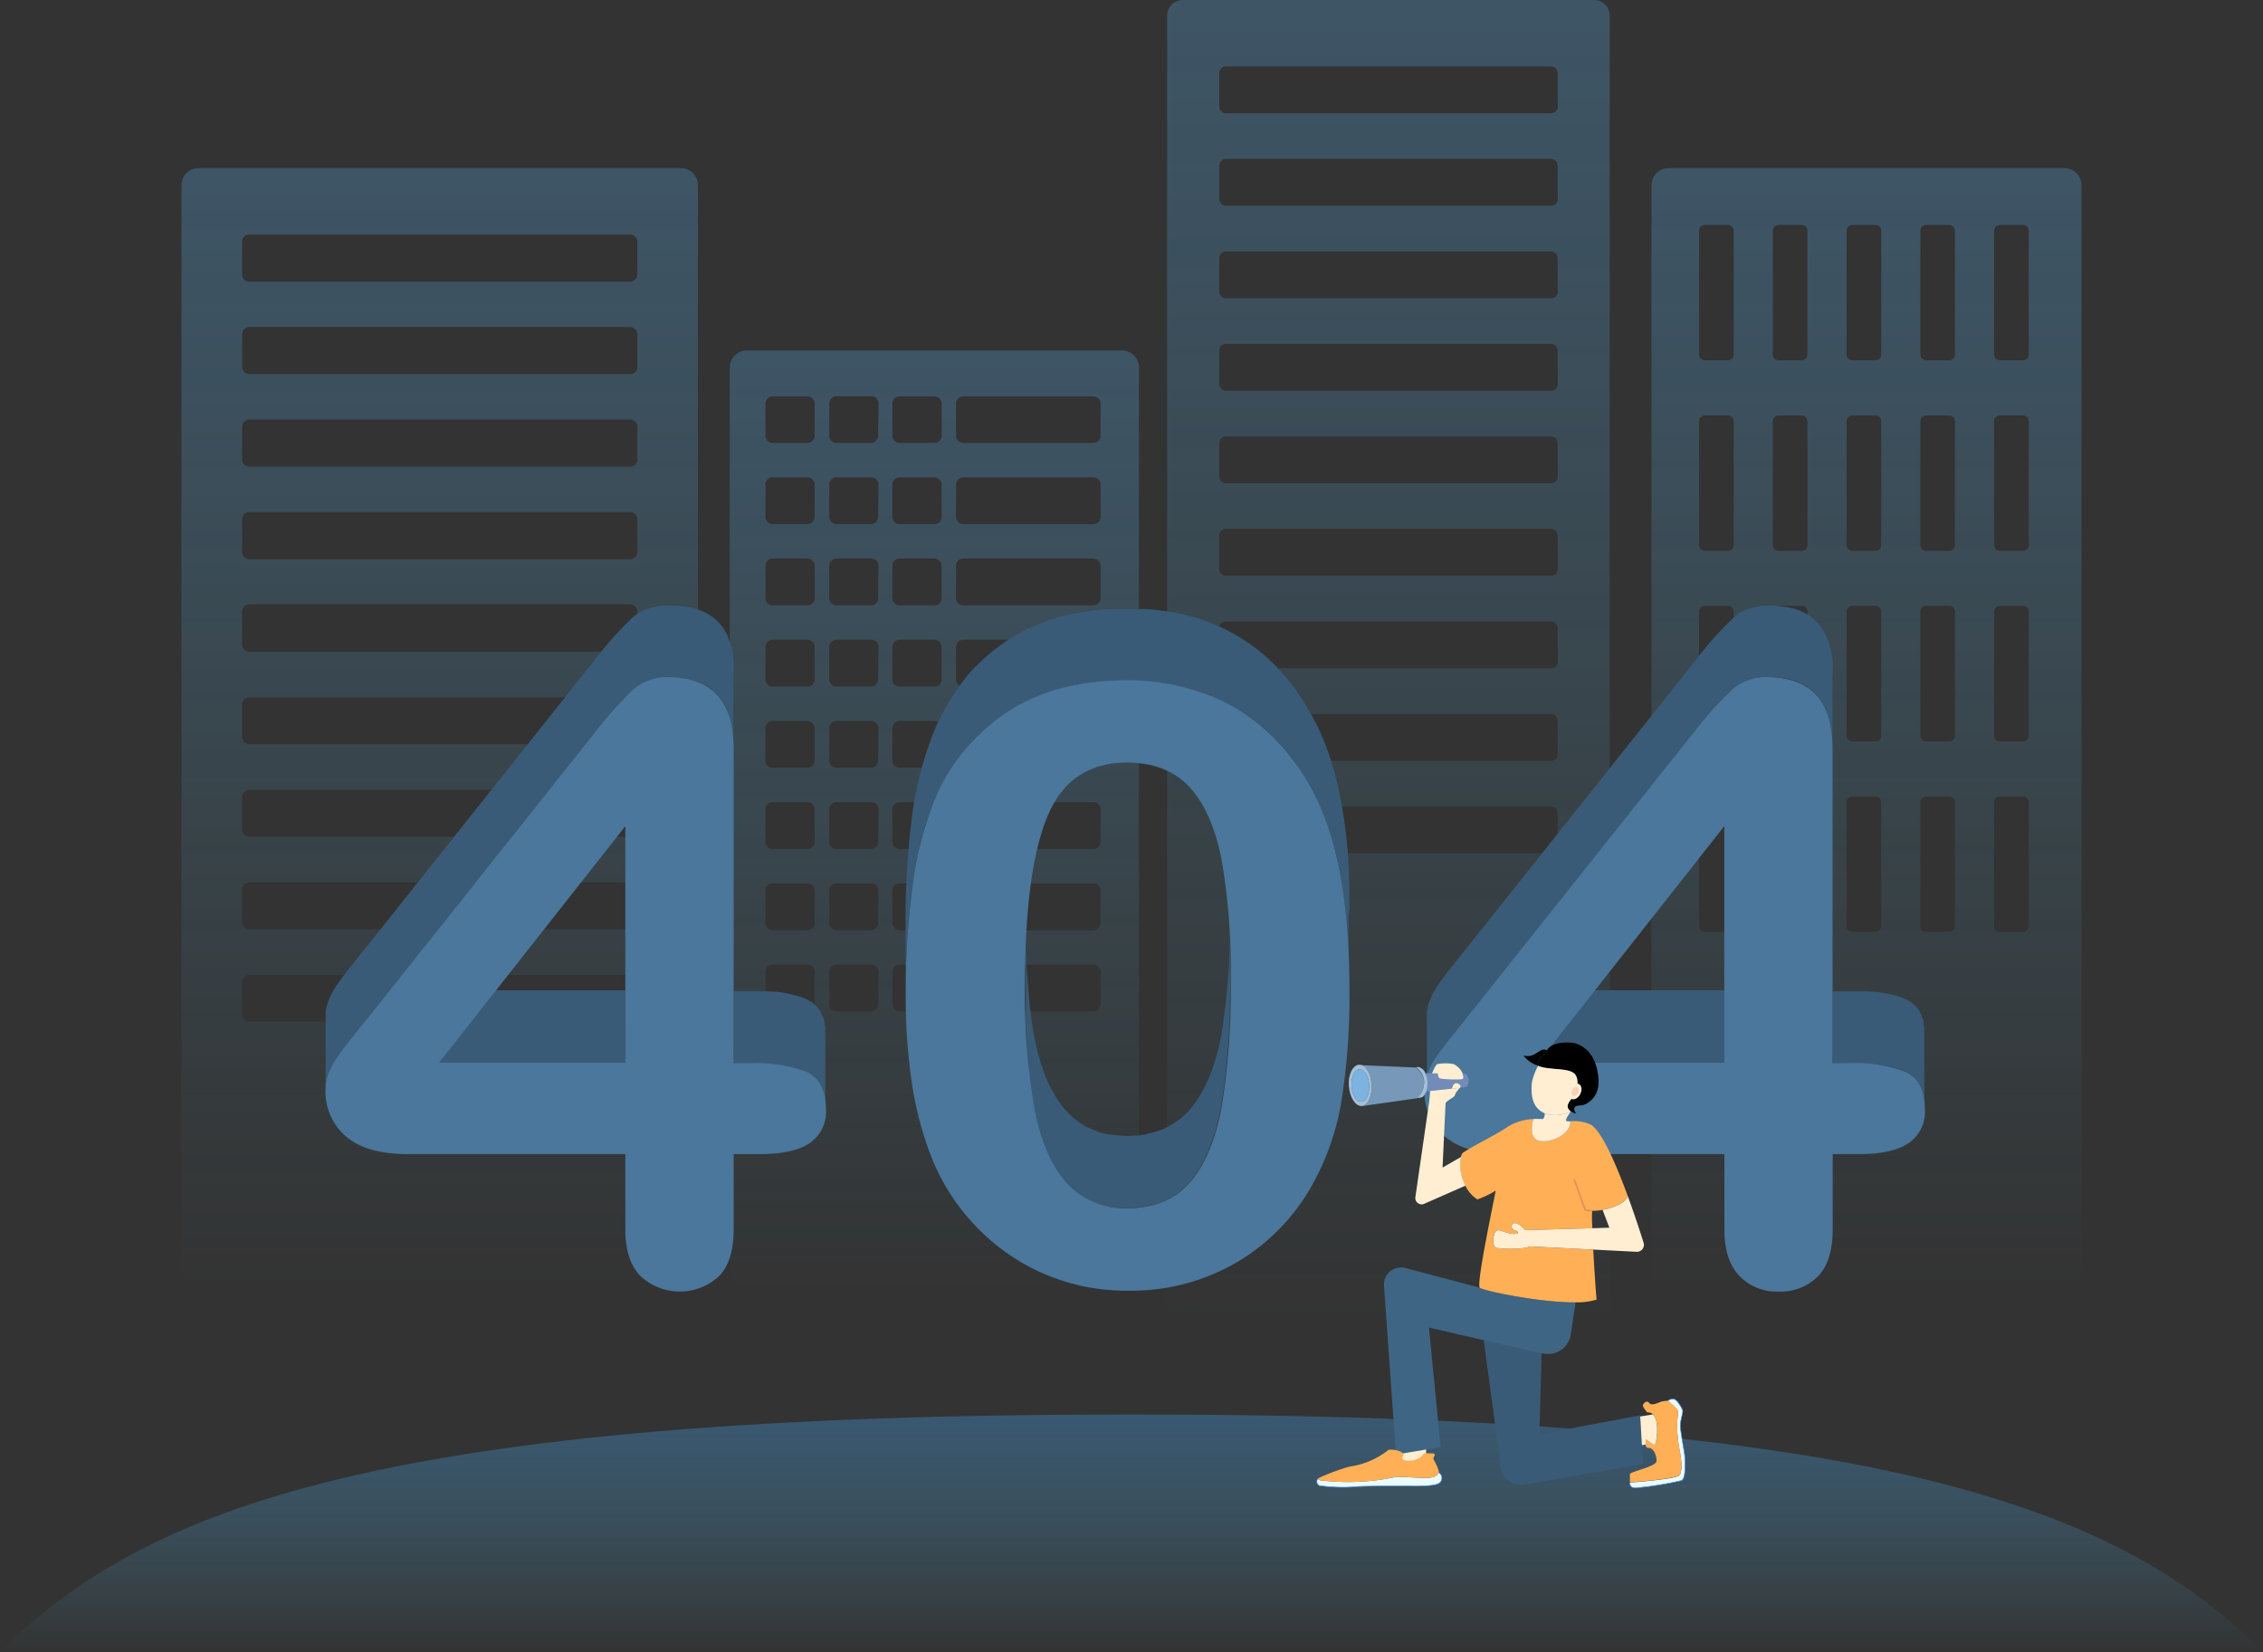 <svg xmlns="http://www.w3.org/2000/svg" xmlns:xlink="http://www.w3.org/1999/xlink" width="359.07" height="262.12" viewBox="0 0 359.07 262.12">
  <rect x="0" y="0" width="359.07" height="262.12" fill="#333333" stroke="none"/>
  <defs>
    <linearGradient id="linear-gradient" x1="0.5" x2="0.5" y2="1" gradientUnits="objectBoundingBox">
      <stop offset="0" stop-color="#428fce"/>
      <stop offset="1" stop-color="#5ecfff" stop-opacity="0"/>
    </linearGradient>
    <linearGradient id="linear-gradient-2" x1="0.5" x2="0.5" y2="1" gradientUnits="objectBoundingBox">
      <stop offset="0" stop-color="#59ace9"/>
      <stop offset="1" stop-color="#5ecfff" stop-opacity="0"/>
    </linearGradient>
    <linearGradient id="linear-gradient-3" x1="0.5" y1="0" x2="0.5" y2="1" xlink:href="#linear-gradient-2"/>
    <linearGradient id="linear-gradient-4" x1="0.5" y1="0" x2="0.5" y2="1" xlink:href="#linear-gradient-2"/>
    <linearGradient id="linear-gradient-5" x1="0.5" y1="0" x2="0.5" y2="1" xlink:href="#linear-gradient-2"/>
  </defs>
  <g id="图层_2" data-name="图层 2" transform="translate(-53.21)">
    <g id="图层_1" data-name="图层 1">
      <path id="路径_587" data-name="路径 587" d="M412.28,262.12c-23-23-61-37.69-179.53-37.69S76.24,239.1,53.21,262.12Z" opacity="0.4" fill="url(#linear-gradient)"/>
      <g id="组_532" data-name="组 532" opacity="0.7">
        <path id="路径_588" data-name="路径 588" d="M380.66,26.68H318.07a2.71,2.71,0,0,0-2.82,2.59V201.44a2.71,2.71,0,0,0,2.82,2.59h62.59a2.72,2.72,0,0,0,2.82-2.59V29.27a2.72,2.72,0,0,0-2.82-2.59ZM328.3,147a.9.9,0,0,1-.95.87h-3.6a.9.9,0,0,1-.95-.87V127.27a.91.91,0,0,1,.95-.87h3.6a.91.91,0,0,1,.95.87Zm0-30.23a.91.91,0,0,1-.95.87h-3.6a.91.91,0,0,1-.95-.87V97a.91.91,0,0,1,.95-.87h3.6a.91.91,0,0,1,.95.87Zm0-30.24a.91.91,0,0,1-.95.87h-3.6a.91.91,0,0,1-.95-.87V66.8a.91.91,0,0,1,.95-.87h3.6a.91.91,0,0,1,.95.87Zm0-30.24a.91.91,0,0,1-.95.87h-3.6a.91.91,0,0,1-.95-.87V36.56a.91.91,0,0,1,.95-.87h3.6a.91.91,0,0,1,.95.87ZM340,147a.9.9,0,0,1-.94.87h-3.61a.91.91,0,0,1-.95-.87V127.27a.92.92,0,0,1,.95-.87h3.61a.91.91,0,0,1,.94.87Zm0-30.23a.91.91,0,0,1-.94.87h-3.61a.92.92,0,0,1-.95-.87V97a.92.92,0,0,1,.95-.87h3.61A.91.91,0,0,1,340,97Zm0-30.24a.91.91,0,0,1-.94.87h-3.61a.92.92,0,0,1-.95-.87V66.8a.92.92,0,0,1,.95-.87h3.61a.91.91,0,0,1,.94.87Zm0-30.24a.91.91,0,0,1-.94.87h-3.61a.92.92,0,0,1-.95-.87V36.56a.92.92,0,0,1,.95-.87h3.61a.91.91,0,0,1,.94.87ZM351.7,147a.9.9,0,0,1-.94.87h-3.61a.9.9,0,0,1-.94-.87V127.27a.91.91,0,0,1,.94-.87h3.61a.91.91,0,0,1,.94.87Zm0-30.23a.91.91,0,0,1-.94.87h-3.61a.91.91,0,0,1-.94-.87V97a.91.91,0,0,1,.94-.87h3.61a.91.91,0,0,1,.94.87Zm0-30.24a.91.91,0,0,1-.94.87h-3.61a.91.91,0,0,1-.94-.87V66.8a.91.91,0,0,1,.94-.87h3.61a.91.91,0,0,1,.94.87Zm0-30.24a.91.91,0,0,1-.94.87h-3.61a.91.91,0,0,1-.94-.87V36.56a.91.91,0,0,1,.94-.87h3.61a.91.91,0,0,1,.94.87ZM363.4,147a.9.9,0,0,1-.94.87h-3.61a.9.9,0,0,1-.94-.87V127.27a.91.91,0,0,1,.94-.87h3.61a.91.91,0,0,1,.94.87Zm0-30.23a.91.91,0,0,1-.94.87h-3.61a.91.91,0,0,1-.94-.87V97a.91.91,0,0,1,.94-.87h3.61a.91.91,0,0,1,.94.87Zm0-30.24a.91.91,0,0,1-.94.87h-3.61a.91.91,0,0,1-.94-.87V66.8a.91.91,0,0,1,.94-.87h3.61a.91.91,0,0,1,.94.87Zm0-30.24a.91.91,0,0,1-.94.87h-3.61a.91.91,0,0,1-.94-.87V36.56a.91.91,0,0,1,.94-.87h3.61a.91.91,0,0,1,.94.87ZM375.11,147a.91.91,0,0,1-.95.87h-3.61a.9.9,0,0,1-.94-.87V127.27a.91.91,0,0,1,.94-.87h3.61a.92.92,0,0,1,.95.87Zm0-30.23a.92.92,0,0,1-.95.87h-3.61a.91.91,0,0,1-.94-.87V97a.91.91,0,0,1,.94-.87h3.61a.92.92,0,0,1,.95.87Zm0-30.24a.92.92,0,0,1-.95.87h-3.61a.91.91,0,0,1-.94-.87V66.8a.91.91,0,0,1,.94-.87h3.61a.92.92,0,0,1,.95.87Zm0-30.24a.92.92,0,0,1-.95.87h-3.61a.91.91,0,0,1-.94-.87V36.56a.91.91,0,0,1,.94-.87h3.61a.92.92,0,0,1,.95.87Z" opacity="0.4" fill="url(#linear-gradient-2)"/>
        <path id="路径_589" data-name="路径 589" d="M231.1,55.61H171.8A2.71,2.71,0,0,0,169,58.2V201.44a2.71,2.71,0,0,0,2.8,2.56h59.3a2.71,2.71,0,0,0,2.82-2.59V58.2a2.71,2.71,0,0,0-2.82-2.59ZM182.47,159.37a1.16,1.16,0,0,1-1.2,1.11h-5.4a1.16,1.16,0,0,1-1.2-1.11v-5.22a1.15,1.15,0,0,1,1.2-1.1h5.4a1.15,1.15,0,0,1,1.2,1.1Zm0-12.88a1.15,1.15,0,0,1-1.2,1.1h-5.4a1.15,1.15,0,0,1-1.2-1.1v-5.22a1.16,1.16,0,0,1,1.2-1.11h5.4a1.16,1.16,0,0,1,1.2,1.11Zm0-12.89a1.16,1.16,0,0,1-1.2,1.11h-5.4a1.16,1.16,0,0,1-1.2-1.11v-5.22a1.15,1.15,0,0,1,1.2-1.1h5.4a1.15,1.15,0,0,1,1.2,1.1Zm0-12.88a1.15,1.15,0,0,1-1.2,1.1h-5.4a1.15,1.15,0,0,1-1.2-1.1V115.5a1.16,1.16,0,0,1,1.2-1.11h5.4a1.16,1.16,0,0,1,1.2,1.11Zm0-12.89a1.16,1.16,0,0,1-1.2,1.11h-5.4a1.16,1.16,0,0,1-1.2-1.11v-5.21a1.15,1.15,0,0,1,1.2-1.11h5.4a1.15,1.15,0,0,1,1.2,1.11Zm0-12.88a1.15,1.15,0,0,1-1.2,1.1h-5.4a1.15,1.15,0,0,1-1.2-1.1V89.73a1.16,1.16,0,0,1,1.2-1.11h5.4a1.16,1.16,0,0,1,1.2,1.11Zm0-12.89a1.16,1.16,0,0,1-1.2,1.11h-5.4a1.16,1.16,0,0,1-1.2-1.11V76.85a1.15,1.15,0,0,1,1.2-1.11h5.4a1.15,1.15,0,0,1,1.2,1.11Zm0-12.88a1.15,1.15,0,0,1-1.2,1.1h-5.4a1.15,1.15,0,0,1-1.2-1.1V64a1.16,1.16,0,0,1,1.2-1.11h5.4a1.16,1.16,0,0,1,1.2,1.11Zm10.08,90.19a1.16,1.16,0,0,1-1.2,1.11H186a1.16,1.16,0,0,1-1.21-1.11v-5.22a1.16,1.16,0,0,1,1.21-1.1h5.4a1.15,1.15,0,0,1,1.2,1.1Zm0-12.88a1.15,1.15,0,0,1-1.2,1.1H186a1.16,1.16,0,0,1-1.21-1.1v-5.22a1.16,1.16,0,0,1,1.21-1.11h5.4a1.16,1.16,0,0,1,1.2,1.11Zm0-12.89a1.16,1.16,0,0,1-1.2,1.11H186a1.16,1.16,0,0,1-1.21-1.11v-5.22a1.16,1.16,0,0,1,1.21-1.1h5.4a1.15,1.15,0,0,1,1.2,1.1Zm0-12.88a1.15,1.15,0,0,1-1.2,1.1H186a1.16,1.16,0,0,1-1.21-1.1V115.5a1.16,1.16,0,0,1,1.21-1.11h5.4a1.16,1.16,0,0,1,1.2,1.11Zm0-12.89a1.16,1.16,0,0,1-1.2,1.11H186a1.16,1.16,0,0,1-1.21-1.11v-5.21a1.16,1.16,0,0,1,1.21-1.11h5.4a1.15,1.15,0,0,1,1.2,1.11Zm0-12.88a1.15,1.15,0,0,1-1.2,1.1H186a1.16,1.16,0,0,1-1.21-1.1V89.73A1.16,1.16,0,0,1,186,88.62h5.4a1.16,1.16,0,0,1,1.2,1.11Zm0-12.89a1.16,1.16,0,0,1-1.2,1.11H186a1.16,1.16,0,0,1-1.21-1.11V76.85A1.16,1.16,0,0,1,186,75.74h5.4a1.15,1.15,0,0,1,1.2,1.11Zm0-12.88a1.15,1.15,0,0,1-1.2,1.1H186a1.16,1.16,0,0,1-1.21-1.1V64A1.16,1.16,0,0,1,186,62.85h5.4a1.16,1.16,0,0,1,1.2,1.11Zm10.08,90.19a1.16,1.16,0,0,1-1.21,1.11H196a1.16,1.16,0,0,1-1.2-1.11v-5.22a1.15,1.15,0,0,1,1.2-1.1h5.4a1.16,1.16,0,0,1,1.21,1.1Zm0-12.88a1.16,1.16,0,0,1-1.21,1.1H196a1.15,1.15,0,0,1-1.2-1.1v-5.22a1.16,1.16,0,0,1,1.2-1.11h5.4a1.16,1.16,0,0,1,1.21,1.11Zm0-12.89a1.16,1.16,0,0,1-1.21,1.11H196a1.16,1.16,0,0,1-1.2-1.11v-5.22a1.15,1.15,0,0,1,1.2-1.1h5.4a1.16,1.16,0,0,1,1.21,1.1Zm0-12.88a1.16,1.16,0,0,1-1.21,1.1H196a1.15,1.15,0,0,1-1.2-1.1V115.5a1.16,1.16,0,0,1,1.2-1.11h5.4a1.16,1.16,0,0,1,1.21,1.11Zm0-12.89a1.16,1.16,0,0,1-1.21,1.11H196a1.16,1.16,0,0,1-1.2-1.11v-5.21a1.15,1.15,0,0,1,1.2-1.11h5.4a1.16,1.16,0,0,1,1.21,1.11Zm0-12.88a1.16,1.16,0,0,1-1.21,1.1H196a1.15,1.15,0,0,1-1.2-1.1V89.73a1.16,1.16,0,0,1,1.2-1.11h5.4a1.16,1.16,0,0,1,1.21,1.11Zm0-12.89a1.16,1.16,0,0,1-1.21,1.11H196a1.16,1.16,0,0,1-1.2-1.11V76.85a1.15,1.15,0,0,1,1.2-1.11h5.4a1.16,1.16,0,0,1,1.21,1.11Zm0-12.88a1.16,1.16,0,0,1-1.21,1.1H196a1.15,1.15,0,0,1-1.2-1.1V64a1.16,1.16,0,0,1,1.2-1.11h5.4A1.16,1.16,0,0,1,202.63,64Zm25.21,90.19a1.16,1.16,0,0,1-1.2,1.11H206.1a1.16,1.16,0,0,1-1.2-1.11v-5.22a1.15,1.15,0,0,1,1.2-1.1h20.54a1.15,1.15,0,0,1,1.2,1.1Zm0-12.88a1.15,1.15,0,0,1-1.2,1.1H206.1a1.15,1.15,0,0,1-1.2-1.1v-5.22a1.16,1.16,0,0,1,1.2-1.11h20.54a1.16,1.16,0,0,1,1.2,1.11Zm0-12.89a1.16,1.16,0,0,1-1.2,1.11H206.1a1.16,1.16,0,0,1-1.2-1.11v-5.22a1.15,1.15,0,0,1,1.2-1.1h20.54a1.15,1.15,0,0,1,1.2,1.1Zm0-12.88a1.15,1.15,0,0,1-1.2,1.1H206.1a1.15,1.15,0,0,1-1.2-1.1V115.5a1.16,1.16,0,0,1,1.2-1.11h20.54a1.16,1.16,0,0,1,1.2,1.11Zm0-12.89a1.16,1.16,0,0,1-1.2,1.11H206.1a1.16,1.16,0,0,1-1.2-1.11v-5.21a1.15,1.15,0,0,1,1.2-1.11h20.54a1.15,1.15,0,0,1,1.2,1.11Zm0-12.88a1.15,1.15,0,0,1-1.2,1.1H206.1a1.15,1.15,0,0,1-1.2-1.1V89.73a1.16,1.16,0,0,1,1.2-1.11h20.54a1.16,1.16,0,0,1,1.2,1.11Zm0-12.89a1.16,1.16,0,0,1-1.2,1.11H206.1a1.16,1.16,0,0,1-1.2-1.11V76.85a1.15,1.15,0,0,1,1.2-1.11h20.54a1.15,1.15,0,0,1,1.2,1.11Zm0-12.88a1.15,1.15,0,0,1-1.2,1.1H206.1a1.15,1.15,0,0,1-1.2-1.1V64a1.16,1.16,0,0,1,1.2-1.11h20.54a1.16,1.16,0,0,1,1.2,1.11Z" opacity="0.4" fill="url(#linear-gradient-3)"/>
        <path id="路径_590" data-name="路径 590" d="M161.13,26.68H84.83A2.71,2.71,0,0,0,82,29.27V201.44A2.71,2.71,0,0,0,84.83,204h76.3a2.71,2.71,0,0,0,2.82-2.59V29.27A2.71,2.71,0,0,0,161.13,26.68ZM154.34,161a1.16,1.16,0,0,1-1.2,1.11H92.83A1.16,1.16,0,0,1,91.62,161v-5.21a1.16,1.16,0,0,1,1.21-1.11h60.31a1.15,1.15,0,0,1,1.2,1.11Zm0-14.67a1.15,1.15,0,0,1-1.2,1.1H92.83a1.16,1.16,0,0,1-1.21-1.1v-5.22A1.16,1.16,0,0,1,92.83,140h60.31a1.16,1.16,0,0,1,1.2,1.11Zm0-14.68a1.16,1.16,0,0,1-1.2,1.11H92.83a1.16,1.16,0,0,1-1.21-1.11v-5.22a1.16,1.16,0,0,1,1.21-1.1h60.31a1.15,1.15,0,0,1,1.2,1.1Zm0-14.68a1.16,1.16,0,0,1-1.2,1.11H92.83a1.16,1.16,0,0,1-1.21-1.11v-5.21a1.16,1.16,0,0,1,1.21-1.11h60.31a1.15,1.15,0,0,1,1.2,1.11Zm0-14.67a1.15,1.15,0,0,1-1.2,1.1H92.83a1.16,1.16,0,0,1-1.21-1.1V97a1.16,1.16,0,0,1,1.21-1.11h60.31a1.16,1.16,0,0,1,1.2,1.11Zm0-14.68a1.16,1.16,0,0,1-1.2,1.11H92.83a1.16,1.16,0,0,1-1.21-1.11V82.35a1.16,1.16,0,0,1,1.21-1.1h60.31a1.15,1.15,0,0,1,1.2,1.1Zm0-14.68a1.16,1.16,0,0,1-1.2,1.11H92.83a1.16,1.16,0,0,1-1.21-1.11V67.68a1.16,1.16,0,0,1,1.21-1.11h60.31a1.15,1.15,0,0,1,1.2,1.11Zm0-14.67a1.15,1.15,0,0,1-1.2,1.1H92.83a1.16,1.16,0,0,1-1.21-1.1V53a1.16,1.16,0,0,1,1.21-1.11h60.31a1.16,1.16,0,0,1,1.2,1.11Zm0-14.68a1.16,1.16,0,0,1-1.2,1.11H92.83a1.16,1.16,0,0,1-1.21-1.11V38.32a1.16,1.16,0,0,1,1.21-1.1h60.31a1.15,1.15,0,0,1,1.2,1.1Z" opacity="0.4" fill="url(#linear-gradient-4)"/>
        <path id="路径_591" data-name="路径 591" d="M306.21,0H240.82a2.51,2.51,0,0,0-2.42,2.59V206.94a2.51,2.51,0,0,0,2.42,2.6h65.39a2.51,2.51,0,0,0,2.41-2.6V2.59A2.51,2.51,0,0,0,306.21,0Zm-5.82,134.28a1.06,1.06,0,0,1-1,1.1H247.67a1.06,1.06,0,0,1-1-1.1v-5.22a1.07,1.07,0,0,1,1-1.11h51.69a1.07,1.07,0,0,1,1,1.11Zm0-14.68a1.07,1.07,0,0,1-1,1.11H247.67a1.07,1.07,0,0,1-1-1.11v-5.22a1.06,1.06,0,0,1,1-1.1h51.69a1.06,1.06,0,0,1,1,1.1Zm0-14.68a1.07,1.07,0,0,1-1,1.11H247.67a1.07,1.07,0,0,1-1-1.11V99.71a1.07,1.07,0,0,1,1-1.11h51.69a1.07,1.07,0,0,1,1,1.11Zm0-14.67a1.06,1.06,0,0,1-1,1.1H247.67a1.06,1.06,0,0,1-1-1.1V85a1.07,1.07,0,0,1,1-1.11h51.69a1.07,1.07,0,0,1,1,1.11Zm0-14.68a1.07,1.07,0,0,1-1,1.11H247.67a1.07,1.07,0,0,1-1-1.11V70.35a1.06,1.06,0,0,1,1-1.1h51.69a1.06,1.06,0,0,1,1,1.1Zm0-14.68a1.07,1.07,0,0,1-1,1.11H247.67a1.07,1.07,0,0,1-1-1.11V55.68a1.07,1.07,0,0,1,1-1.11h51.69a1.07,1.07,0,0,1,1,1.11Zm0-14.67a1.06,1.06,0,0,1-1,1.1H247.67a1.06,1.06,0,0,1-1-1.1V41a1.07,1.07,0,0,1,1-1.11h51.69a1.07,1.07,0,0,1,1,1.11Zm0-14.68a1.07,1.07,0,0,1-1,1.11H247.67a1.07,1.07,0,0,1-1-1.11V26.32a1.06,1.06,0,0,1,1-1.1h51.69a1.06,1.06,0,0,1,1,1.1Zm0-14.68a1.07,1.07,0,0,1-1,1.11H247.67a1.07,1.07,0,0,1-1-1.11V11.65a1.07,1.07,0,0,1,1-1.11h51.69a1.07,1.07,0,0,1,1,1.11Z" opacity="0.4" fill="url(#linear-gradient-5)"/>
      </g>
      <path id="路径_592" data-name="路径 592" d="M182.43,170.83l.09.09a3.44,3.44,0,0,1,.41.44l.12.15a6,6,0,0,1,.39.59.929.929,0,0,0,.05.1,5.36,5.36,0,0,1,.32.73h0a6.388,6.388,0,0,1,.22.78v.19a8.08,8.08,0,0,1,.14.9V163.32h0a3.666,3.666,0,0,0-.11-.75v-.33L184,162c-.05-.17-.1-.33-.16-.49h0c-.06-.16-.12-.31-.19-.46s-.09-.17-.13-.25a.93.93,0,0,0-.05-.1.591.591,0,0,1,0-.08,3.74,3.74,0,0,0-.27-.42l-.08-.1-.12-.15c-.05-.06-.1-.13-.16-.19a3,3,0,0,0-.25-.25l-.09-.09a4.061,4.061,0,0,0-.5-.42l-.11-.07-.12-.07-.18-.12-.5-.23c-.26-.11-.53-.22-.81-.32a2.462,2.462,0,0,1-.29-.09l-.54-.16h0l-.65-.16-.34-.09c-.32-.06-.65-.13-1-.18h0c-.36-.06-.73-.11-1.12-.15h-.39l-.8-.07h-5.5v11.49h5.41l.79.07h.4l1.12.16h0l1,.19.34.08.65.16.58.18.29.09c.28.1.55.2.81.31a6.23,6.23,0,0,1,.68.36l.12.07a4.73,4.73,0,0,1,.59.38Z" fill="#395b77"/>
      <rect id="矩形_189" data-name="矩形 189" width="29.56" height="11.49" transform="translate(122.87 157.13)" fill="#395b77"/>
      <path id="路径_593" data-name="路径 593" d="M169.61,106.86v-1.75a2.506,2.506,0,0,0,0-.27,4.422,4.422,0,0,0-.1-.73q.008-.165,0-.33a1.891,1.891,0,0,1-.05-.23l-.12-.52a.6.6,0,0,0-.07-.34,2.411,2.411,0,0,1-.08-.25,1.174,1.174,0,0,0-.13-.4,2,2,0,0,0-.08-.26,1.028,1.028,0,0,0-.14-.35c-.05-.12-.08-.21-.13-.31v-.15c-.08-.18-.18-.34-.26-.51a1.743,1.743,0,0,1-.1-.19h0c-.14-.25-.3-.49-.46-.72h0c-.09-.13-.19-.24-.28-.36s-.2-.25-.3-.36h0l-.45-.43-.26-.24a6.42,6.42,0,0,0-.65-.48l-.13-.1h0l-.46-.27a1.631,1.631,0,0,0-.19-.09l-.52-.25c-.14-.06-.29-.13-.44-.18s-.37-.14-.57-.2l-.31-.1a.58.58,0,0,0-.14,0,9.779,9.779,0,0,0-1-.22h-.25c-.4-.06-.83-.11-1.26-.14h-2.41a1.579,1.579,0,0,0-.64.09h-.13a3,3,0,0,0-.43.09.35.35,0,0,0-.11,0,1.41,1.41,0,0,0-.22.06l-.24.06-.2.08-.23.08h-.14l-.27.12-.24.11h-.08l-.24.14-.33.18h-.08l-.14.1-.53.38-.12.09-.27.23a53.109,53.109,0,0,0-5.87,6.55l-36.44,45.8-2.55,3.17c-.68.86-1.34,1.75-2,2.68a12.249,12.249,0,0,0-1.44,2.65,7.17,7.17,0,0,0-.45,1.87c0,.2,0,.41,0,.61h0v11.49a7,7,0,0,1,.48-2.49,12.43,12.43,0,0,1,1.44-2.64c.65-.93,1.31-1.82,2-2.69l2.55-3.16L147.76,116a53.361,53.361,0,0,1,5.87-6.56l.39-.31c.17-.14.35-.26.53-.39a1.64,1.64,0,0,0,.22-.14l.33-.19.32-.17.24-.11.41-.17.23-.09.44-.14.22-.06.54-.11h.13c.23,0,.47-.07.71-.09h2.06a12.444,12.444,0,0,1,1.26.14h.25q.51.09,1,.21l.45.14c.2.06.39.12.57.19l.44.19.52.24c.22.12.44.24.65.37h0l.13.1a6.421,6.421,0,0,1,.65.48c.09.07.17.16.26.24s.31.28.45.43.21.26.32.39a4.392,4.392,0,0,1,.28.36,7.453,7.453,0,0,1,.5.78l.1.19c.11.21.22.43.31.65s.09.22.13.32a6.317,6.317,0,0,1,.22.61c.05.13.09.26.13.4l.15.59.12.52.09.56c0,.24.08.48.1.73s.06.52.08.79v1.52h0V107.13a2.445,2.445,0,0,0,.05-.27Z" fill="#395b77"/>
      <path id="路径_594" data-name="路径 594" d="M247,164.23c-1,5.13-2.63,9.07-5,11.83a11.675,11.675,0,0,1-.85.87c-.09.09-.18.16-.27.24a6.66,6.66,0,0,1-.59.49c-.19.14-.37.28-.56.4s-.39.27-.6.39l-.38.21c-.28.15-.57.3-.86.43l-.2.08a10,10,0,0,1-1.13.4l-.29.09c-.32.08-.64.16-1,.22L235,180c-.43.07-.87.14-1.32.18h-.23c-.43,0-.87.05-1.33.05a11.827,11.827,0,0,1-1.34-.05l-.7-.08-.77-.1h-.21c-.39-.08-.78-.17-1.16-.27a5.223,5.223,0,0,1-.72-.25l-.55-.19c-.24-.1-.46-.21-.7-.33s-.33-.14-.48-.23l-.21-.13a8.629,8.629,0,0,1-.82-.51c-.21-.15-.41-.31-.61-.47l-.43-.34c-.21-.19-.41-.39-.6-.59s-.27-.25-.39-.39a12.06,12.06,0,0,1-.77-.94l-.17-.22c-.23-.32-.47-.66-.69-1a1,1,0,0,0-.1-.17c-.2-.34-.4-.69-.59-1a1.62,1.62,0,0,1-.1-.18c-.2-.39-.39-.8-.58-1.22l-.13-.31c-.17-.4-.34-.81-.49-1.24l-.06-.14c-.17-.47-.33-1-.48-1.47l-.12-.43c-.12-.39-.22-.79-.33-1.2a1.924,1.924,0,0,0-.11-.46c-.13-.55-.26-1.11-.37-1.68s-.23-1.25-.33-1.9v-.14c-.1-.61-.19-1.25-.27-1.9a1.286,1.286,0,0,0-.07-.51c-.07-.57-.13-1.14-.19-1.73v-.35l-.09-1c0-.49-.09-1-.13-1.48s0-.75-.07-1.12-.06-1-.09-1.51,0-.81-.05-1.21,0-1-.07-1.55v11.48a12.72,12.72,0,0,0,.07,1.56c.07.56,0,.82.05,1.21l.09,1.5a5.915,5.915,0,0,0,.07,1.12c0,.51.09,1,.13,1.49a8.914,8.914,0,0,0,.08.89v.48c.06.59.12,1.16.19,1.72a4.341,4.341,0,0,0,.07.52c.08.65.17,1.28.27,1.9v.14c.06.41.13.82.2,1.21a3.888,3.888,0,0,0,.13.68c.11.58.24,1.14.37,1.69a2.044,2.044,0,0,0,.11.46c.04.16.09.37.14.55s.12.43.19.65l.12.43c.15.48.3,1,.46,1.42h0l.06.14c.15.43.32.84.49,1.24l.13.31.11.26c.15.33.31.65.47,1a1.624,1.624,0,0,0,.1.18c.09.18.19.36.29.54l.3.5.1.17c.18.28.36.56.54.82l.16.2.16.22c.25.33.5.64.77.94l.06.06c.1.12.22.22.33.33s.39.4.6.58.29.23.43.35.4.32.61.47l.07.06q.38.24.75.45l.21.13h0l.46.22c.23.11.46.23.7.33l.55.19c.24.08.47.17.72.24h0c.37.1.74.18,1.12.25h.41a1.878,1.878,0,0,1,.57.06,2.993,2.993,0,0,0,.7.08h1.6a6.343,6.343,0,0,0,1.07-.06h.26a7.123,7.123,0,0,0,1.13-.14h.16l.32-.07.52-.1.45-.13.29-.08.18-.05c.31-.1.6-.2.89-.32h.06l.2-.09.62-.28c.09,0,.16-.1.24-.14l.38-.21c.1-.07.21-.12.31-.18l.29-.21.56-.4.24-.18.35-.31.27-.24a11.84,11.84,0,0,0,.85-.88c2.39-2.75,4-6.69,5-11.82a113.489,113.489,0,0,0,1.44-20.15V144.08A113.423,113.423,0,0,1,247,164.23Z" fill="#395b77"/>
      <path id="路径_595" data-name="路径 595" d="M267.31,143.7v-2.77a11.564,11.564,0,0,0-.06-1.46v-.92c0-.54-.06-1.08-.1-1.61v-.68c-.06-.75-.12-1.49-.19-2.22h0c-.06-.63-.13-1.25-.2-1.87a5.348,5.348,0,0,0-.07-.56c-.06-.43-.11-.86-.17-1.29a4.868,4.868,0,0,0-.1-.65c-.06-.39-.12-.78-.19-1.17a4.218,4.218,0,0,0-.1-.62l-.06-.35a2.969,2.969,0,0,0-.08-.41l-.33-1.63c-.05-.21-.09-.42-.14-.63-.16-.71-.33-1.41-.51-2.08h0c-.16-.6-.33-1.19-.51-1.76l-.18-.56c-.12-.38-.25-.77-.38-1.14a.257.257,0,0,0-.07-.21,2,2,0,0,1-.19-.49l-.3-.8c-.09-.23-.19-.46-.29-.69s-.21-.51-.32-.76a.685.685,0,0,0-.11-.25c-.13-.29-.27-.58-.4-.86-.34-.68-.7-1.34-1.06-2-.05-.08-.09-.17-.13-.25l-.18-.29c-.2-.34-.4-.68-.6-1s-.23-.38-.35-.56c-.23-.36-.47-.72-.72-1.07-.07-.11-.14-.22-.22-.33v-.06q-.56-.77-1.14-1.5l-.3-.37c-.3-.36-.61-.72-.92-1.07-.06-.07-.13-.16-.2-.23l-.17-.17a16.687,16.687,0,0,0-1.37-1.41l-1-.92-.32-.27-.74-.61-.37-.28q-.4-.31-.81-.6l-.29-.21-.1-.07-.42-.27c-.26-.18-.53-.35-.8-.52l-.56-.33-.78-.45-.18-.1-.29-.15c-.42-.21-.83-.42-1.26-.62l-.48-.22c-.57-.25-1.14-.49-1.73-.71s-.91-.33-1.37-.48l-.46-.14-.74-.22h-.17c-.49-.14-1-.26-1.49-.37l-.24-.06c-.59-.13-1.18-.24-1.79-.34h-.12l-.57-.08-1-.13-.75-.08-1-.09h-5.62l-1.41.1h-.07c-.45.05-.9.09-1.34.15l-.41.06-.91.13h-.13l-.41.07-.69.13-.55.11-.67.15h-.19l-.37.1-.61.15-.56.16-.59.18-.21.06-.33.12-.59.2-.53.19-.57.22-.24.09-.27.12-.62.26-.48.22-.61.3-.28.13a1.511,1.511,0,0,1-.18.09l-.76.42-.36.19c-.37.21-.73.43-1.09.65h0c-.58.36-1.13.75-1.67,1.15-.17.11-.32.24-.48.36s-.45.33-.66.51-.32.28-.48.41l-.55.48c-.37.33-.73.68-1.08,1l-.44.43a14.721,14.721,0,0,0-1.4,1.56l-.17.22c-.39.47-.77,1-1.13,1.47-.14.19-.27.39-.4.58-.28.41-.56.82-.82,1.24l-.41.67c-.26.44-.51.89-.76,1.35l-.33.62c-.34.68-.67,1.36-1,2.07A55.461,55.461,0,0,0,198,128.9a127.458,127.458,0,0,0-1.1,17.57V158a127.362,127.362,0,0,1,1.1-17.57A55.34,55.34,0,0,1,201.46,127c.31-.71.64-1.4,1-2.07l.33-.62c.25-.46.5-.91.76-1.35l.41-.67c.26-.42.54-.84.82-1.24.13-.2.26-.4.4-.59.36-.5.74-1,1.13-1.46l.17-.22c.45-.54.92-1.06,1.4-1.56l.44-.44q.52-.53,1.08-1l.55-.48c.37-.32.75-.62,1.14-.92.16-.12.31-.25.48-.37.55-.4,1.12-.8,1.7-1.17.36-.22.72-.44,1.09-.65l.36-.2.76-.41.46-.23.61-.29.48-.22.62-.27.51-.2.57-.22.53-.2.59-.2.54-.17.59-.18.56-.16.61-.15.56-.14.66-.15.56-.11.68-.13.55-.1.91-.13.41-.05c.44-.06.89-.11,1.34-.15h.07c.46,0,.93-.08,1.41-.1h4.58l1,.06c.33,0,.65.06,1,.09l.75.07,1,.14.69.1c.61.1,1.2.21,1.79.34h.24l1.49.37.91.27.46.14c.46.15.92.31,1.37.48s1.16.46,1.73.71l.48.22c.43.2.84.4,1.26.62l.47.25q.39.21.78.45c.19.11.38.21.56.33s.54.34.8.51l.52.35.29.21c.27.19.55.39.81.6l.36.28c.26.2.5.4.75.61l.32.27c.34.3.68.6,1,.92s.93.92,1.37,1.4l.37.41c.31.35.62.71.92,1.07l.3.37c.39.49.77,1,1.14,1.5l.26.39c.25.35.49.71.72,1.07l.35.55.6,1,.31.54c.36.65.72,1.31,1.06,2l.51,1.11c.11.25.22.5.32.76s.2.45.29.69l.3.8c.09.23.18.46.26.7s.26.75.38,1.14l.18.56c.18.57.35,1.16.51,1.76h0c.18.67.35,1.37.51,2.07.05.21.09.43.14.64.11.53.22,1.08.33,1.63a3.955,3.955,0,0,0,.14.75c.05.25.07.42.1.63.07.39.13.77.19,1.17a5.129,5.129,0,0,0,.1.65c.06.42.11.85.17,1.29a5.348,5.348,0,0,0,.07.56c.07.62.14,1.25.21,1.9s.13,1.46.19,2.21v.69c0,.53.07,1.07.1,1.61v.91c0,.49.05,1,.06,1.46s0,.68,0,1v3.43h0V145.37A5.936,5.936,0,0,0,267.31,143.7Z" fill="#395b77"/>
      <path id="路径_596" data-name="路径 596" d="M356.8,170.83l.09.09a3.442,3.442,0,0,1,.41.44l.12.15a6,6,0,0,1,.39.59.938.938,0,0,0,.05.1,5.365,5.365,0,0,1,.32.73h0a5.919,5.919,0,0,1,.22.78,1.062,1.062,0,0,1,0,.19,8.453,8.453,0,0,1,.14.9.492.492,0,0,0,0,.12c0,.31,0,.64,0,1V163.44a.489.489,0,0,1,0-.12h0a4.542,4.542,0,0,0-.1-.74v-.15a1.29,1.29,0,0,0,0-.19.431.431,0,0,0-.06-.27,3.936,3.936,0,0,1-.16-.51h0c-.06-.16-.12-.32-.19-.47s-.09-.17-.13-.25l-.05-.1v-.08a4.172,4.172,0,0,0-.26-.42l-.09-.1-.12-.15-.16-.2-.25-.24-.09-.09a4.062,4.062,0,0,0-.46-.36l-.11-.07-.12-.07-.19-.12-.49-.23c-.26-.11-.53-.22-.81-.31l-.29-.1-.54-.16h0l-.65-.16-.34-.08-1-.19h-.09c-.36-.06-.74-.11-1.12-.15h-.38l-.82-.07h-5.45v11.49h5.45l.82.07h.38l1.12.16h.09l1,.18.34.08.65.16.58.18.29.09c.28.1.55.2.81.31a6.231,6.231,0,0,1,.68.36l.12.07A4.728,4.728,0,0,1,356.8,170.83Z" fill="#395b77"/>
      <rect id="矩形_190" data-name="矩形 190" width="29.56" height="11.49" transform="translate(297.24 157.13)" fill="#395b77"/>
      <path id="路径_597" data-name="路径 597" d="M344,106.86v-2.02a4.422,4.422,0,0,0-.1-.73c-.04-.24,0-.23-.05-.33a1.885,1.885,0,0,0-.05-.23,2.294,2.294,0,0,0-.11-.52c-.04-.17-.05-.23-.08-.34a1.834,1.834,0,0,0-.08-.25l-.12-.4a.786.786,0,0,0-.08-.26c-.03-.08-.09-.23-.14-.35s-.08-.21-.13-.31l-.06-.15c-.08-.18-.17-.34-.26-.51a1.741,1.741,0,0,0-.1-.19h0q-.21-.37-.45-.72h0c-.09-.12-.19-.24-.29-.35s-.19-.26-.29-.37h0a6.137,6.137,0,0,0-.45-.43l-.25-.24a7.614,7.614,0,0,0-.64-.48l-.14-.1h0l-.46-.27a1.111,1.111,0,0,0-.19-.09c-.16-.09-.34-.17-.51-.25a3.728,3.728,0,0,0-.44-.18l-.57-.2-.31-.1h-.14a9.783,9.783,0,0,0-1-.22h-.2c-.41-.06-.83-.11-1.27-.14h-2.06a1.579,1.579,0,0,0-.64.09h-.13a.73.73,0,0,0-.43.09.35.35,0,0,0-.11,0,1.41,1.41,0,0,0-.22.06l-.24.06-.2.08-.23.08h-.14l-.27.12-.24.11h-.08l-.24.14-.33.18h-.07l-.14.11a4.7,4.7,0,0,0-.53.38l-.12.08-.28.24a53,53,0,0,0-5.88,6.55l-36.43,45.8c-1,1.25-1.86,2.31-2.54,3.17s-1.36,1.75-2,2.68a12.249,12.249,0,0,0-1.44,2.65,7.171,7.171,0,0,0-.45,1.87c0,.2,0,.41,0,.61h0v11.49a7,7,0,0,1,.48-2.49,12.428,12.428,0,0,1,1.44-2.64c.64-.93,1.31-1.82,2-2.69l2.54-3.16L322.12,116a53.27,53.27,0,0,1,5.88-6.56l.4-.32.53-.38.21-.14.33-.19.32-.17.24-.11.41-.17.23-.09.44-.14.22-.06.54-.11H332c.23,0,.47-.07.71-.09h2.08a12.646,12.646,0,0,1,1.27.14h.25q.51.09,1,.21l.45.14c.19.06.39.12.57.19l.44.19.51.24c.23.12.45.24.65.37h0l.15.1a7.621,7.621,0,0,1,.64.48c.09.07.17.16.26.24s.3.28.44.43a3.889,3.889,0,0,1,.32.39c.1.12.2.23.29.36a6.069,6.069,0,0,1,.49.78,1.141,1.141,0,0,1,.1.19c.11.21.22.43.32.65a2.6,2.6,0,0,1,.13.32c.04.11.15.4.22.61l.12.39c.06.2.11.4.16.6s.08.34.11.52.07.37.1.56.07.48.1.73.06.52.08.79v1.52h0V106.86Z" fill="#395b77"/>
      <path id="路径_598" data-name="路径 598" d="M181.06,170q3.19,1.36,3.2,5.95a6,6,0,0,1-2.61,5.45c-1.74,1.15-4.36,1.72-7.84,1.72h-4.19v12q0,5-2.34,7.39a9.16,9.16,0,0,1-12.48-.07c-1.58-1.65-2.37-4.1-2.37-7.32v-12H117.92q-6.53,0-9.79-2.78a9.36,9.36,0,0,1-3.27-7.56,7,7,0,0,1,.48-2.49,12.43,12.43,0,0,1,1.44-2.64c.65-.93,1.31-1.82,2-2.69l2.55-3.16L147.76,116a53.361,53.361,0,0,1,5.87-6.56,8.12,8.12,0,0,1,5.54-2q10.44,0,10.45,11.25v50h2.95a22.17,22.17,0,0,1,8.49,1.31Zm-28.63-1.35V131.09l-29.56,37.53h29.56" fill="#4a779b"/>
      <path id="路径_599" data-name="路径 599" d="M262.1,126.69q5.22,10.67,5.22,30.17A104.742,104.742,0,0,1,266,175.07a40.85,40.85,0,0,1-5.09,13.83,32.76,32.76,0,0,1-12.1,11.76,33.29,33.29,0,0,1-16.5,4.13,32.86,32.86,0,0,1-18.73-5.55,34.11,34.11,0,0,1-12.48-15.38A54.59,54.59,0,0,1,197.92,172a93.33,93.33,0,0,1-1-14,127.356,127.356,0,0,1,1.1-17.57A55.34,55.34,0,0,1,201.46,127a30.81,30.81,0,0,1,11.79-14.18q7.73-4.87,18.46-4.88a36.2,36.2,0,0,1,12.85,2.17,29.45,29.45,0,0,1,10.14,6.33,36.1,36.1,0,0,1,7.4,10.25Zm-15.06,49a113.492,113.492,0,0,0,1.44-20.15A101.2,101.2,0,0,0,247,136.22c-1-5-2.7-8.81-5.08-11.37S236.2,121,232,121q-9.07,0-12.61,8.59t-3.54,26.48a107,107,0,0,0,1.51,19.9q1.51,7.76,5.09,11.73a12.37,12.37,0,0,0,9.69,4q6.33,0,9.9-4.14c2.39-2.75,4-6.69,5-11.82" fill="#4a779b"/>
      <path id="路径_600" data-name="路径 600" d="M355.43,170q3.19,1.36,3.2,5.95a6,6,0,0,1-2.62,5.45q-2.61,1.73-7.83,1.72H344v12q0,5-2.33,7.39a8.29,8.29,0,0,1-6.26,2.42,8.19,8.19,0,0,1-6.22-2.49c-1.58-1.65-2.37-4.1-2.37-7.32v-12H292.29q-6.54,0-9.8-2.78a9.42,9.42,0,0,1-3.26-7.56,7,7,0,0,1,.48-2.49,12.428,12.428,0,0,1,1.44-2.64c.64-.93,1.31-1.82,2-2.69l2.54-3.16L322.12,116a53.27,53.27,0,0,1,5.88-6.56,8.1,8.1,0,0,1,5.54-2q10.44,0,10.44,11.25v50h3a22.17,22.17,0,0,1,8.45,1.31Zm-28.63-1.35V131.09l-29.56,37.53H326.8" fill="#4a779b"/>
      <path id="路径_601" data-name="路径 601" d="M270.46,172.17c.07,1.42-.5,2.61-1.28,2.64s-1.46-1.08-1.53-2.5.5-2.6,1.28-2.64S270.39,170.75,270.46,172.17Z" fill="#7cb3e1"/>
      <path id="路径_602" data-name="路径 602" d="M285.58,170.34c.33,0,.62.46.65,1.06s-.21,1.1-.54,1.12l-.88.09c.12-.19.17-.36,0-.48-.38-.34-.75-.34-1-.08s-.17.57-.48.71h0l-3.26.34-.61.07a3.681,3.681,0,0,0,.19-1.45,3.761,3.761,0,0,0-.33-1.42h2c0,.31.1.73.42.83a19.283,19.283,0,0,0,3.06.13c1,0,.41-.65.47-.93h.29Z" fill="#728cb9"/>
      <path id="路径_603" data-name="路径 603" d="M279.17,171.65a3.49,3.49,0,0,1-1.1,2.61l-8.67,1.23c.89-.21,1.53-1.64,1.44-3.34S270,169.06,269,169l8.79.38a2.92,2.92,0,0,1,1.38,2.27Z" fill="#7798b9"/>
      <path id="路径_604" data-name="路径 604" d="M279.37,170.3a3.761,3.761,0,0,1,.33,1.42,3.68,3.68,0,0,1-.19,1.45c-.21.6-.57,1-1,1l-.43.06a3.49,3.49,0,0,0,1.1-2.61,2.92,2.92,0,0,0-1.34-2.3h.44A1.461,1.461,0,0,1,279.37,170.3Z" fill="#a4c0d9"/>
      <path id="路径_605" data-name="路径 605" d="M269.18,174.81c.78,0,1.35-1.22,1.28-2.64s-.75-2.54-1.53-2.5-1.35,1.22-1.28,2.64S268.41,174.85,269.18,174.81Zm1.66-2.66c.09,1.7-.55,3.13-1.44,3.34h-.17c-1,0-1.86-1.38-2-3.19s.64-3.31,1.63-3.36H269C270,169.06,270.76,170.44,270.84,172.15Z" fill="#a4c0d9"/>
      <path id="路径_606" data-name="路径 606" d="M303,176a1.14,1.14,0,0,0,.33.71,2.75,2.75,0,0,1-.88-.39A4.373,4.373,0,0,0,303,176Z"/>
      <path id="路径_607" data-name="路径 607" d="M298.64,166.65l.12.16A5.6,5.6,0,0,0,297,169a4.63,4.63,0,0,1-2.06-1.52C296.92,168,297.5,166.05,298.64,166.65Z"/>
      <path id="路径_608" data-name="路径 608" d="M306.62,169.68c-.86-3.88-3.84-4.21-3.84-4.21s-3.07-.47-4.14,1.18l.12.16A5.6,5.6,0,0,0,297,169a6.88,6.88,0,0,0,1.35.43c1.8.34,4.18.13,4.85,1.15s.22,2.66-.91,4.16c-.59.8-.28,1.31.16,1.62A4.369,4.369,0,0,0,303,176a.46.46,0,0,1,.28-.48,1.61,1.61,0,0,1,.49-.11,2.5,2.5,0,0,0,1.34-.39C305.68,174.58,307.49,173.56,306.62,169.68Z"/>
      <path id="路径_609" data-name="路径 609" d="M320.54,231.08c0,.63.23,3.56-.53,3.84a54,54,0,0,1-7.28,1.17c-1.07,0-.9-.85-.9-.85s7.18-.51,7.81-1.12.32-2.83.06-4.08a23.548,23.548,0,0,1-.41-4.38,16,16,0,0,0,.17-1.74c-.06-.35-1.59-1.62-1.59-1.62.11-.22.39-.31.9-.31s1.4,1.52,1.44,1.87-.38,1.49-.38,2.36S320.49,230.45,320.54,231.08Z" fill="#ebfcff"/>
      <path id="路径_610" data-name="路径 610" d="M319.7,230c.26,1.25.57,3.47-.06,4.08s-7.81,1.12-7.81,1.12v-1.3c0-.38,4.06-1.18,4.2-2s-.47-2.2-1.23-2.16c-.38,0-.48-.26-.49-.57a7.361,7.361,0,0,1,.07-.78c0-.24.95,1,1.35.77s.86-3.75-.28-4.77a1.05,1.05,0,0,0-.86-.28s-.8-.86-.69-1.18.63-.81,1-.31,1.46-.07,1.88-.22a4.57,4.57,0,0,1,1.13-.14s1.53,1.27,1.59,1.62a16,16,0,0,1-.17,1.74A23.55,23.55,0,0,0,319.7,230Z" fill="#ffb056"/>
      <path id="路径_611" data-name="路径 611" d="M313.73,229.3l.17,3L295,235.55a3.15,3.15,0,0,1-3.64-2.68l-2.74-20.29,9.2,2.1-.35,12.89,16-3v.18Z" fill="#395b77"/>
      <path id="路径_612" data-name="路径 612" d="M288.06,204.33c.51.45,9.48,2.36,15.15,2.31h0l-.77,5.1a3.62,3.62,0,0,1-4.4,3h-.24l-9.2-2.1-8.66-2,1.86,19-2.31.39-4.45.75-.33.06L272.81,204a2.71,2.71,0,0,1,3.39-2.81Z" fill="#3f6584"/>
      <path id="路径_613" data-name="路径 613" d="M305.83,192.12h0a22.99,22.99,0,0,0,.05,2.76l-10.67.31c-.63-.74-1.57-1.4-2-1a.6.6,0,0,0,.34,1c.32,0,1.08.71-.34.58s-2.1-.85-2.62-.44-.66,2.48,0,2.65,4.27.33,5.37-.22l10.05.51c.16,3,.39,6.37.53,7.94a11,11,0,0,1-3.37.43c-5.67.05-14.64-1.86-15.15-2.31s1.25-9.1,2.52-15.42a14.921,14.921,0,0,1-2.92,1.4,5.36,5.36,0,0,1-1.91-2.19,6.93,6.93,0,0,1-.7-4.55,2,2,0,0,1,.24-.6c1.44-1.05,5.18-2.8,7.2-4.19a8.25,8.25,0,0,1,4.06-1.22c-.17.32-.75,3,.87,3.44s5-.87,5-3.08a6.18,6.18,0,0,1,3.22.52c1.77,1,4.07,6.39,5.89,11.34-.32,1.08-2.22,1.88-4,2.19a8.159,8.159,0,0,1-1.66.15Z" fill="#ffb056"/>
      <path id="路径_614" data-name="路径 614" d="M279.49,229.99l-.01,1.94-4.21.92-.23-1.52v-.59Z" fill="#ffeed2"/>
      <path id="路径_615" data-name="路径 615" d="M314.38,228.43a7.354,7.354,0,0,0-.07.78h0l-.58.09-.27-4.55,2-.32c1.14,1,.61,4.6.28,4.77S314.38,228.19,314.38,228.43Z" fill="#ffeed2"/>
      <path id="路径_616" data-name="路径 616" d="M314,197.18c-.52-1.65-1.43-4.45-2.51-7.4-.32,1.08-2.22,1.88-4,2.19l1.08,2.83-2.68.08-10.67.31c-.63-.74-1.57-1.4-2-1a.6.6,0,0,0,.34,1c.32,0,1.08.71-.34.58s-2.1-.85-2.62-.44-.66,2.48,0,2.65,4.27.33,5.37-.22l10.05.51,6.84.35a1.11,1.11,0,0,0,1.14-1.44Z" fill="#ffeed2"/>
      <path id="路径_617" data-name="路径 617" d="M302.38,177.92c0,2.21-3.34,3.52-5,3.08s-1-3.12-.87-3.44a14.352,14.352,0,0,1,1.51,0c.17-.09.3-.54.3-.91a3.831,3.831,0,0,0,1.12.27,5.52,5.52,0,0,0,3-.59c-.32.56-.81,1.15-.74,1.48C301.73,177.92,302,177.93,302.38,177.92Z" fill="#ffeed2"/>
      <path id="路径_618" data-name="路径 618" d="M303.19,170.55c.67,1,.22,2.66-.91,4.16-.59.8-.28,1.31.16,1.62a5.52,5.52,0,0,1-3,.59,3.831,3.831,0,0,1-1.12-.27c-1.65-.71-2.29-2.23-2.05-4.86a9.179,9.179,0,0,1,1-2.68,3.911,3.911,0,0,0,1,.29C300.14,169.74,302.52,169.53,303.19,170.55Z" fill="#ffeed2"/>
      <path id="路径_619" data-name="路径 619" d="M285.29,170.34h0a2.875,2.875,0,0,0-1.47-1.51,6.8,6.8,0,0,0-2.48,0c-.34,0-.84,1.33-.9,1.48h.9c0,.31.1.73.42.83a19.281,19.281,0,0,0,3.06.13C285.8,171.29,285.23,170.62,285.29,170.34Z" fill="#ffeed2"/>
      <path id="路径_620" data-name="路径 620" d="M283.87,172.05c.22-.26.59-.26,1,.08.14.12.09.29,0,.48l-1.42.15C283.7,172.62,283.64,172.31,283.87,172.05Z" fill="#ffeed2"/>
      <path id="路径_621" data-name="路径 621" d="M283.38,172.76h0l1.42-.15c-.21.34-.64.74-.7,1.06-.09.49-1.08.75-1.52,1.35l-.48,10.24,2.94-1.69a6.93,6.93,0,0,0,.7,4.55L279.2,191a1,1,0,0,1-1.41-1.07l2.2-15.22c.12-1,.13-1.61.13-1.61Z" fill="#ffeed2"/>
      <path id="路径_622" data-name="路径 622" d="M303,187.14l1.72,4.81a3.36,3.36,0,0,0,1.11.17" fill="none" stroke="#e49056" stroke-miterlimit="10" stroke-width="0.26"/>
      <path id="路径_623" data-name="路径 623" d="M317.87,222.3c.11-.22.39-.31.9-.31s1.4,1.52,1.44,1.87-.38,1.49-.38,2.36.66,4.23.71,4.86.23,3.56-.53,3.84a54,54,0,0,1-7.28,1.17c-1.07,0-.9-.85-.9-.85" fill="none" stroke="#4986d9" stroke-miterlimit="10" stroke-width="0.1"/>
      <ellipse id="椭圆_87" data-name="椭圆 87" cx="1.32" cy="0.91" rx="1.32" ry="0.91" transform="translate(301.741 173.956) rotate(-63.53)" fill="#ffeed2"/>
      <ellipse id="椭圆_88" data-name="椭圆 88" cx="0.77" cy="0.53" rx="0.77" ry="0.53" transform="translate(302.326 173.633) rotate(-63.53)" fill="#e55c5c" opacity="0.2"/>
      <path id="路径_624" data-name="路径 624" d="M262.55,235.72a.72.72,0,0,1-.12-1.21c-.17.18.05.37.48.39a36.08,36.08,0,0,0,11.77-.55c1-.08,3.65.2,5.06.15,1.16-.05,1.62-.47,1.73-.86a1,1,0,0,1,.17,1.64c-.6.61-4.14.52-4.82.51s-7.56,0-8.57.12a26.721,26.721,0,0,1-5.7-.19Z" fill="#ebfcff"/>
      <path id="路径_625" data-name="路径 625" d="M280.69,231.61a8.329,8.329,0,0,1,.81,1.8.909.909,0,0,1,0,.23c-.11.39-.57.81-1.73.86-1.41.05-4-.23-5.06-.15a36.081,36.081,0,0,1-11.77.55c-.43,0-.65-.21-.48-.39a33.2,33.2,0,0,1,4.91-1.81,12.78,12.78,0,0,0,6.17-2.66,3.769,3.769,0,0,1,.75,0c.87.08,1.61.44,1.58.78s-.47.82.46.92a3.33,3.33,0,0,0,2.36-.58c.33-.37.34-.67,1-.56h.46c.39,0,.58,0,.7.17S280.52,231.25,280.69,231.61Z" fill="#ffb056"/>
      <path id="路径_626" data-name="路径 626" d="M262.43,234.51a.72.72,0,0,0,.12,1.21,26.721,26.721,0,0,0,5.7.19c1-.17,7.9-.13,8.57-.12s4.22.1,4.82-.51a1,1,0,0,0-.17-1.64h0" fill="none" stroke="#4986d9" stroke-miterlimit="10" stroke-width="0.1"/>
    </g>
  </g>
</svg>
